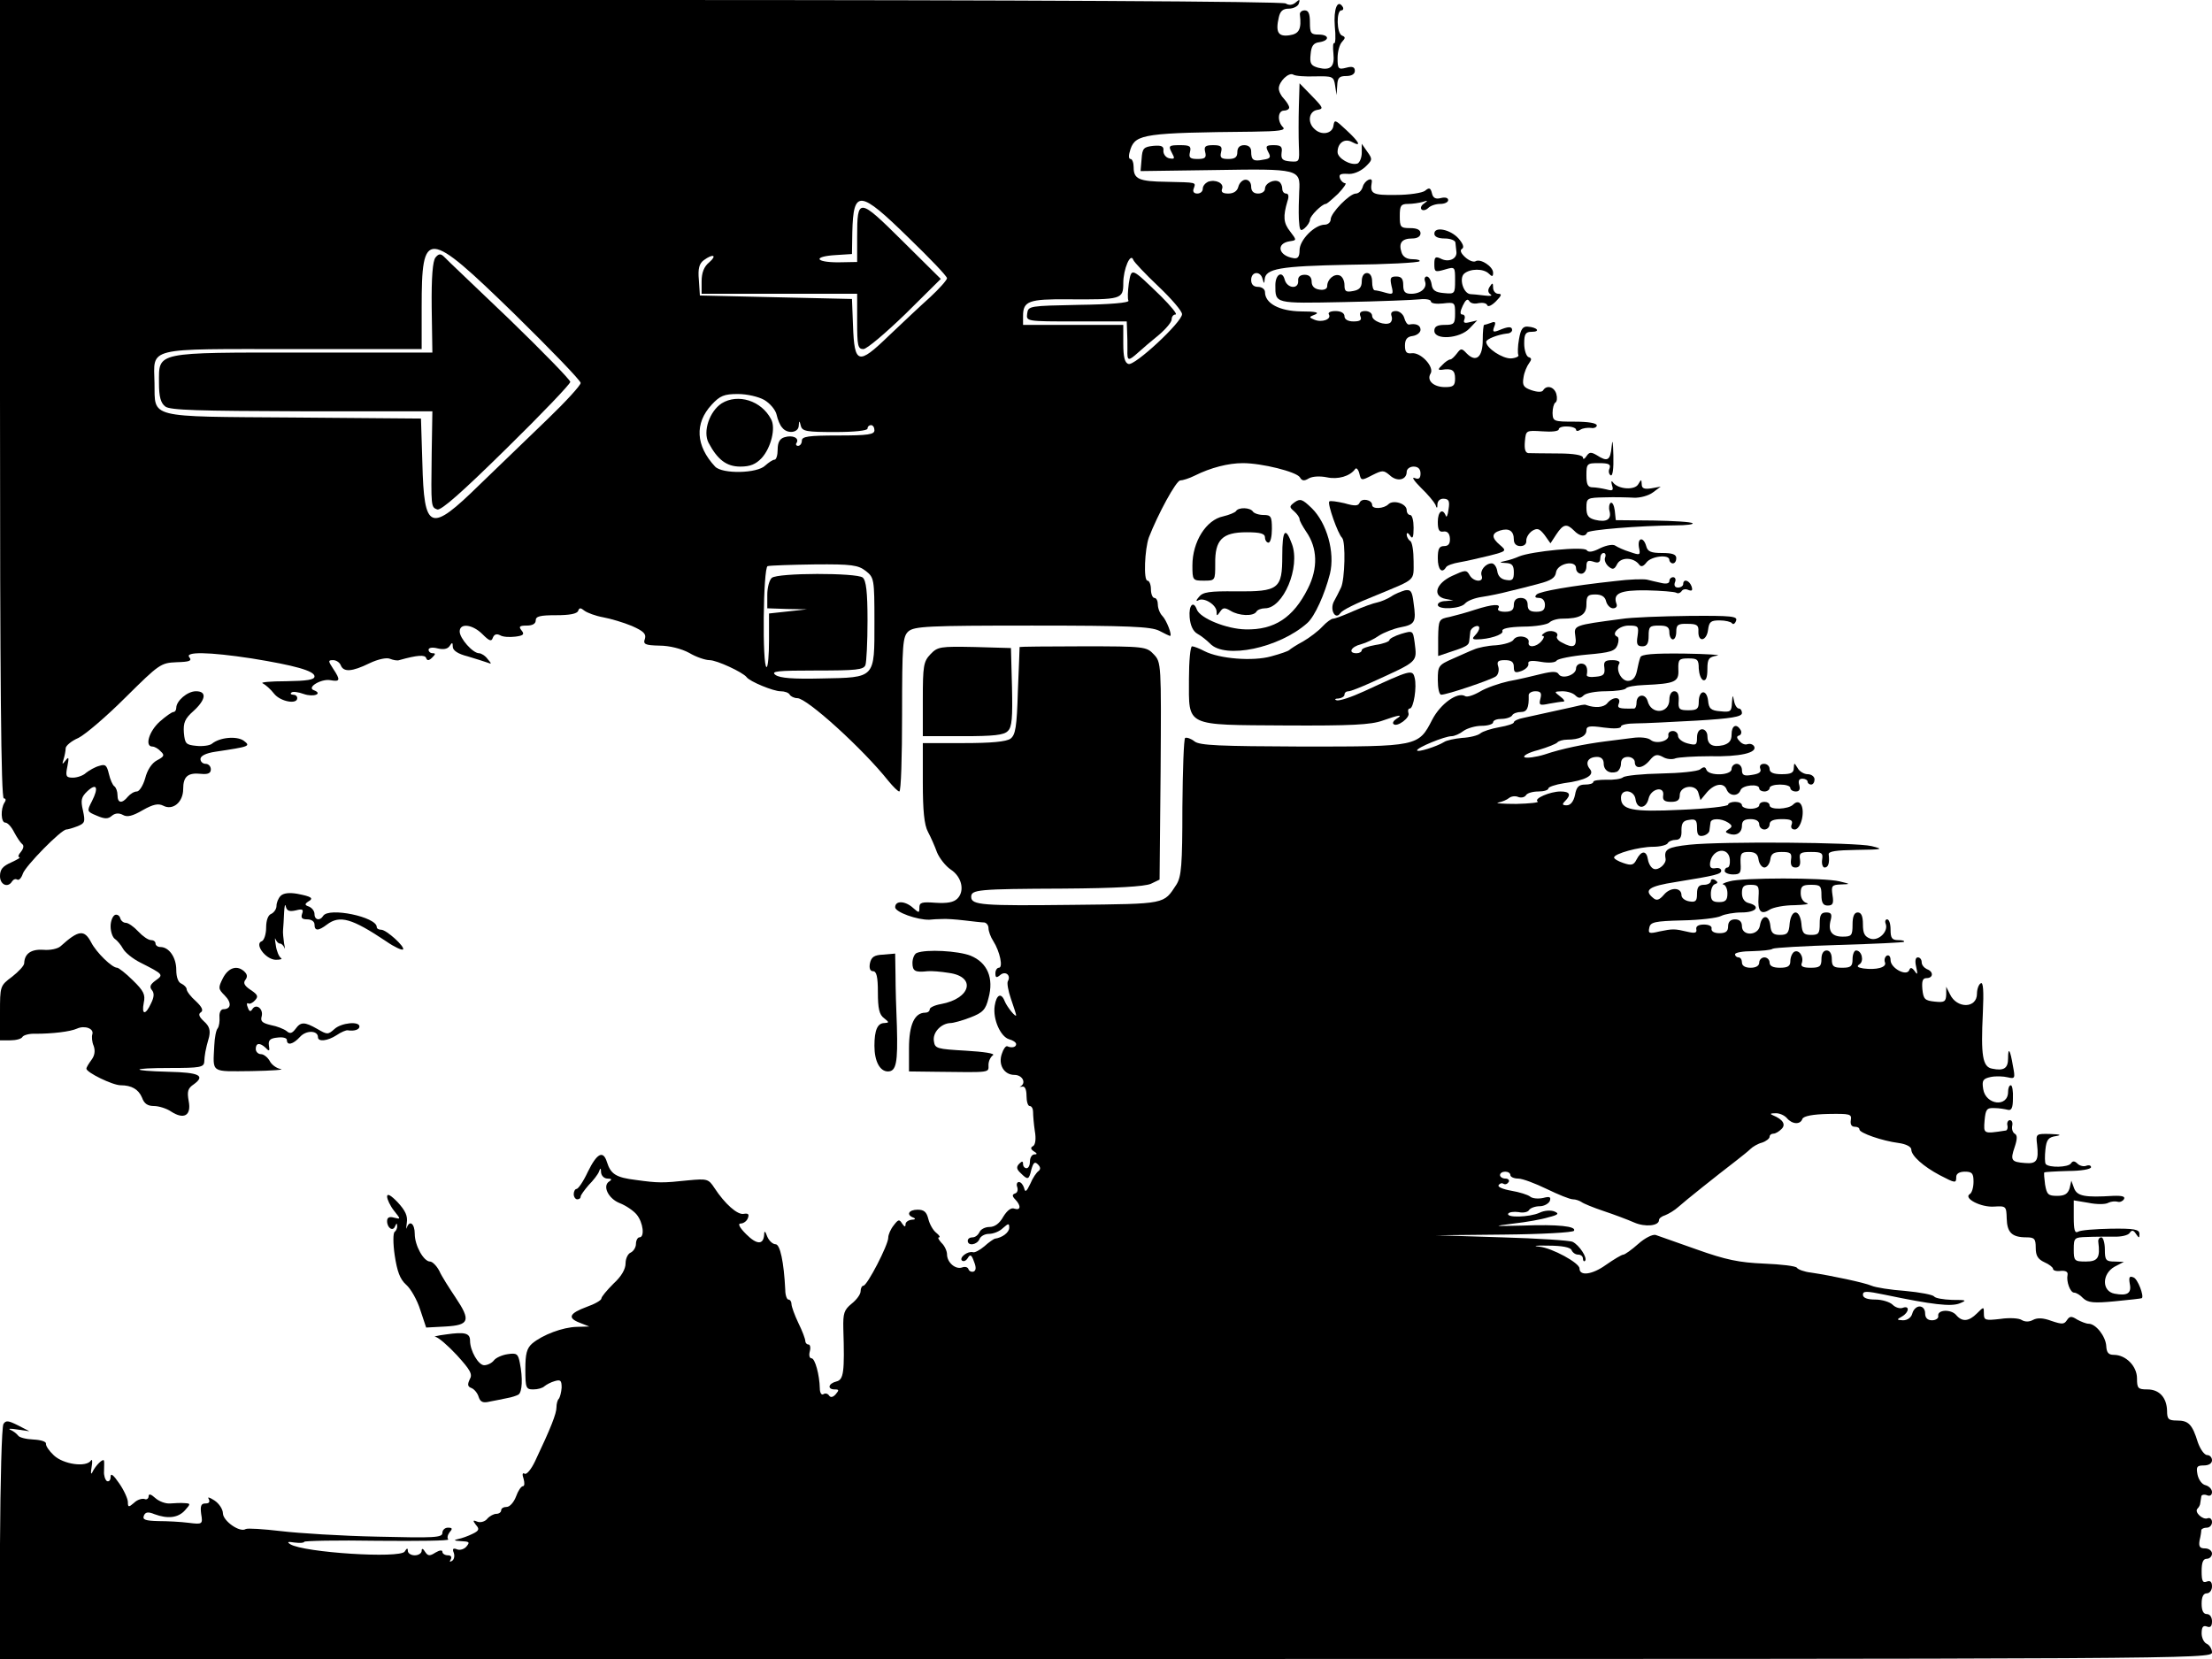 <?xml version="1.0" standalone="no"?>
<!DOCTYPE svg PUBLIC "-//W3C//DTD SVG 20010904//EN"
 "http://www.w3.org/TR/2001/REC-SVG-20010904/DTD/svg10.dtd">
<svg version="1.0" xmlns="http://www.w3.org/2000/svg"
 width="640pt" height="480pt" viewBox="0 0 640 480"
 preserveAspectRatio="xMidYMid meet">
<g transform="translate(0,480) scale(0.1,-0.1)"
fill="#000000" stroke="none">
<path d="M0 3645 c0 -806 3 -1155 11 -1155 6 0 7 -5 2 -12 -12 -19 -10 -58 2
-58 7 0 18 -12 26 -28 8 -15 18 -30 23 -34 6 -4 4 -13 -3 -22 -8 -9 -10 -16
-5 -16 5 -1 -6 -7 -23 -15 -25 -11 -33 -20 -33 -40 0 -25 23 -35 35 -15 4 6
10 8 15 5 5 -3 12 5 16 17 7 22 111 128 126 128 4 0 18 4 31 9 23 9 24 13 17
46 -7 30 -5 39 13 56 27 25 33 10 13 -29 -15 -29 -15 -30 14 -42 23 -10 33
-10 44 0 10 8 21 8 32 2 12 -7 28 -3 57 14 30 17 45 20 59 13 28 -15 58 10 58
48 0 37 14 48 52 44 20 -2 28 2 28 13 0 9 -7 16 -15 16 -8 0 -15 6 -15 14 0 9
16 17 43 21 100 15 103 16 82 32 -20 14 -69 10 -92 -9 -6 -5 -27 -8 -45 -6
-30 3 -33 6 -36 38 -2 29 3 41 28 63 36 33 39 57 7 57 -25 0 -57 -28 -57 -48
0 -7 -4 -12 -8 -12 -5 0 -23 -13 -40 -28 -31 -28 -44 -72 -21 -72 6 0 17 -6
24 -14 12 -11 10 -15 -11 -26 -15 -8 -28 -28 -34 -52 -6 -21 -17 -38 -24 -38
-8 0 -19 -7 -26 -15 -17 -21 -30 -19 -30 4 0 11 -4 22 -9 26 -5 3 -12 19 -16
36 -6 25 -10 29 -28 23 -12 -3 -29 -13 -38 -20 -8 -8 -26 -14 -38 -14 -20 0
-22 4 -16 33 5 25 4 29 -5 17 -10 -13 -11 -12 -6 3 3 10 6 25 6 32 0 7 16 21
37 30 20 10 81 62 136 117 98 97 102 100 148 102 37 1 45 4 37 14 -15 17 56
16 180 -3 124 -20 182 -36 182 -52 0 -10 -22 -13 -82 -14 -46 0 -76 -3 -68 -6
8 -4 23 -17 33 -30 18 -23 67 -32 67 -13 0 6 -5 10 -12 10 -6 0 -9 3 -5 6 3 4
20 2 36 -4 29 -10 56 1 29 11 -22 8 22 34 48 29 28 -5 30 0 8 33 -15 23 -15
25 0 25 9 0 19 -7 22 -15 8 -20 32 -19 83 6 25 12 50 17 59 13 10 -4 22 -6 27
-4 53 15 75 16 78 6 3 -8 8 -8 18 2 9 9 10 12 1 12 -7 0 -12 5 -12 10 0 6 11
8 26 4 17 -4 29 -2 35 7 7 11 9 11 9 -2 0 -11 15 -21 43 -28 23 -7 49 -15 57
-18 13 -5 13 -4 1 10 -7 10 -19 17 -25 17 -18 0 -56 43 -56 63 0 25 37 21 66
-8 20 -20 26 -22 30 -10 4 10 11 12 21 7 8 -5 27 -6 44 -4 24 3 27 7 18 18 -9
11 -6 14 15 14 16 0 26 5 26 15 0 12 13 15 59 15 39 0 61 4 64 13 3 9 7 9 18
0 8 -6 32 -15 54 -19 22 -4 59 -15 83 -25 34 -15 42 -23 38 -37 -6 -16 0 -19
42 -20 29 0 64 -9 86 -21 20 -12 47 -21 59 -21 21 0 96 -35 107 -49 9 -13 78
-41 98 -41 12 0 24 -4 27 -10 3 -5 13 -10 22 -10 28 0 190 -147 263 -239 14
-17 28 -31 32 -31 5 0 8 101 8 223 0 204 2 225 18 240 17 15 56 17 358 17 281
0 344 -3 368 -15 15 -8 30 -15 31 -15 8 0 -10 46 -22 58 -7 7 -13 22 -13 33 0
10 -4 19 -10 19 -5 0 -10 11 -10 25 0 14 -5 25 -10 25 -12 0 -8 91 4 125 26
67 79 165 91 165 7 0 26 6 42 14 46 23 97 36 139 36 55 0 155 -25 165 -41 6
-11 13 -11 26 -3 11 6 32 7 52 3 32 -7 67 3 82 24 3 5 9 -1 12 -13 5 -21 6
-21 37 -5 30 15 33 15 51 0 21 -20 49 -14 49 10 0 8 9 15 20 15 13 0 20 -7 20
-20 0 -14 -5 -18 -17 -13 -10 4 -1 -9 18 -28 20 -19 38 -41 42 -49 4 -12 6
-12 6 2 1 10 9 16 19 15 14 -1 17 -7 13 -31 -2 -17 -6 -25 -8 -18 -9 23 -23
12 -23 -18 0 -23 4 -30 16 -28 11 2 18 -5 19 -19 1 -16 -4 -23 -17 -23 -14 0
-18 -8 -18 -35 0 -33 12 -46 24 -26 3 5 20 11 38 14 18 3 57 12 86 19 51 13
52 14 32 31 -25 21 -25 34 0 42 26 8 40 -1 40 -26 0 -12 7 -19 19 -19 11 0 18
6 17 16 0 9 7 21 17 28 15 9 21 7 36 -12 l17 -24 17 26 c20 30 30 32 51 11 16
-17 33 -19 38 -6 3 8 150 20 257 21 30 0 52 3 48 6 -3 4 -55 7 -114 8 l-108 1
-3 28 c-2 15 -7 25 -12 22 -4 -3 -6 -14 -3 -24 6 -24 -9 -33 -42 -25 -19 5
-25 12 -25 35 0 28 2 29 53 30 28 1 67 0 84 -1 18 -1 43 6 55 15 l23 17 -28
-5 c-20 -3 -27 0 -27 12 -1 15 -1 15 -10 0 -10 -18 -58 -15 -73 5 -5 7 -6 3
-3 -8 5 -15 2 -17 -16 -12 -13 3 -31 6 -40 6 -14 0 -18 8 -18 35 0 34 2 35 36
35 28 0 35 -3 31 -15 -4 -8 -2 -17 3 -20 6 -4 9 19 8 57 -1 42 -3 50 -5 26 -4
-41 -12 -45 -43 -25 -17 10 -22 9 -30 -3 -5 -8 -10 -10 -10 -4 0 7 -26 12 -72
12 -40 0 -79 1 -86 1 -9 1 -12 12 -10 34 3 32 3 32 51 29 26 -2 47 0 47 6 0 5
11 9 25 8 14 0 25 -5 25 -9 0 -5 6 -5 13 0 6 4 20 6 30 5 9 -2 17 2 17 7 0 7
-25 11 -64 11 -61 0 -63 1 -64 25 0 14 4 28 8 30 5 3 6 14 3 25 -6 21 -28 27
-38 11 -3 -6 -16 -6 -34 0 -23 8 -27 14 -23 37 2 15 10 33 16 41 8 11 8 15 -2
18 -6 3 -12 20 -12 39 0 28 4 34 22 34 26 0 16 13 -12 15 -14 1 -20 -7 -25
-36 -4 -21 -4 -42 -2 -46 3 -4 -7 -9 -21 -10 -25 -1 -72 30 -72 48 0 8 34 21
60 24 8 0 15 5 15 10 0 11 -11 11 -39 -1 -16 -6 -18 -4 -13 10 6 14 3 17 -9
12 -8 -3 -18 -6 -20 -6 -2 0 -4 -20 -4 -44 0 -49 -19 -66 -46 -39 -15 16 -17
16 -29 0 -7 -9 -15 -17 -19 -17 -4 0 -15 -7 -23 -16 -13 -12 -13 -15 -2 -14
30 5 39 -1 39 -25 0 -21 -5 -25 -29 -25 -33 0 -54 19 -42 39 12 19 -28 62 -54
59 -15 -2 -20 3 -20 22 0 18 6 26 23 28 12 2 22 10 22 18 0 13 -13 19 -33 15
-5 -1 -11 8 -14 19 -3 11 -14 20 -24 20 -12 0 -16 -5 -13 -14 3 -8 1 -16 -4
-20 -14 -9 -52 5 -52 20 0 8 -9 14 -20 14 -13 0 -18 -5 -14 -15 5 -11 -1 -15
-20 -15 -16 0 -26 6 -26 15 0 9 -10 15 -26 15 -14 0 -23 -4 -19 -10 8 -14 -21
-24 -42 -15 -17 7 -16 8 2 15 14 6 1 9 -41 9 -62 1 -104 23 -104 56 0 8 -9 15
-20 15 -13 0 -20 7 -20 20 0 25 27 27 33 3 4 -14 5 -15 6 -2 2 32 43 39 244
43 108 1 200 6 204 10 3 3 -5 6 -20 6 -17 0 -28 7 -32 20 -9 27 1 40 31 40 15
0 24 6 24 15 0 10 -10 15 -30 15 -28 0 -30 3 -30 35 0 30 3 35 24 35 13 0 33
3 43 6 15 5 15 4 3 -5 -8 -5 -11 -13 -7 -17 4 -4 13 -2 19 4 7 7 22 12 35 12
13 0 23 5 23 11 0 7 -9 9 -21 6 -15 -4 -23 0 -26 14 -4 16 -8 17 -20 7 -8 -6
-45 -12 -84 -12 -68 -1 -76 3 -70 37 3 17 -21 5 -26 -13 -3 -11 -12 -20 -20
-20 -18 0 -73 -56 -73 -75 0 -8 -8 -15 -17 -15 -29 0 -73 -44 -73 -74 0 -19
-5 -25 -17 -23 -45 7 -52 43 -11 49 20 3 20 3 1 28 -20 25 -21 44 -8 88 5 14
3 22 -4 22 -6 0 -11 6 -11 14 0 8 -4 17 -9 20 -14 9 -41 -4 -41 -20 0 -8 -9
-14 -20 -14 -13 0 -20 7 -20 20 0 12 -7 20 -16 20 -9 0 -18 -9 -21 -20 -3 -13
-14 -20 -29 -20 -16 0 -22 4 -18 14 6 16 -19 28 -41 20 -8 -4 -15 -12 -15 -20
0 -8 -7 -14 -16 -14 -10 0 -14 6 -10 15 6 18 10 17 -79 19 -80 1 -95 8 -95 42
0 13 -4 24 -9 24 -6 0 -6 11 0 29 15 43 43 47 354 50 77 1 96 4 87 13 -17 17
-15 48 3 48 8 0 15 4 15 9 0 5 -7 16 -15 25 -8 8 -15 21 -15 30 0 20 29 48 42
40 6 -4 34 -6 63 -5 51 1 54 0 58 -27 l4 -27 2 28 c1 22 6 27 26 27 16 0 25 6
25 15 0 11 -7 14 -25 9 -23 -6 -25 -3 -25 28 0 19 6 40 13 47 10 11 10 14 0
18 -16 6 -17 73 -2 73 5 0 7 5 4 10 -15 24 -27 -6 -23 -56 3 -29 2 -51 -2 -49
-3 2 -4 -11 -2 -30 4 -38 -8 -50 -44 -41 -21 6 -25 12 -22 39 2 24 8 33 26 35
30 5 28 22 -3 22 -22 0 -25 4 -25 35 0 25 -4 35 -15 35 -9 0 -15 -6 -14 -12 5
-42 -2 -56 -30 -60 -33 -5 -41 9 -31 52 4 18 12 25 29 25 13 0 27 7 29 15 4
12 2 13 -9 3 -9 -8 -20 -9 -29 -3 -9 6 -769 10 -1867 10 l-1853 0 0 -1155z
m2629 467 c61 -59 111 -111 111 -117 0 -5 -22 -30 -49 -55 -28 -25 -82 -76
-121 -113 -87 -84 -98 -81 -102 31 l-3 77 -220 5 -220 5 -3 45 c-3 33 1 47 14
57 27 20 40 15 16 -6 -15 -12 -22 -30 -22 -55 l0 -36 225 0 225 0 0 -80 c0
-70 2 -80 18 -80 10 0 64 46 121 101 l103 102 -111 110 c-127 126 -131 126
-131 11 l0 -72 -55 -1 c-67 0 -74 17 -7 21 l47 3 1 63 c3 125 21 123 163 -16z
m-1141 -220 c105 -103 192 -193 192 -200 0 -7 -43 -54 -96 -105 -53 -51 -141
-136 -196 -189 -144 -141 -161 -135 -166 63 l-4 128 -369 3 c-427 3 -400 -3
-402 100 -2 105 -29 98 402 98 l371 0 0 120 c0 230 14 229 268 -18z m1863 80
c38 -36 69 -72 69 -81 0 -23 -138 -151 -155 -144 -11 3 -15 21 -15 59 l0 54
-145 0 -145 0 0 26 c0 43 17 49 130 48 155 -1 160 0 160 47 0 40 21 90 29 67
2 -6 35 -41 72 -76z m-1140 -329 c17 -10 33 -29 36 -43 3 -14 10 -31 16 -37
14 -19 47 -16 48 5 1 16 2 16 6 0 4 -16 17 -18 99 -18 56 0 94 4 94 10 0 6 5
10 10 10 6 0 10 -7 10 -15 0 -12 -18 -15 -105 -15 -87 0 -105 -3 -105 -15 0
-8 -5 -15 -11 -15 -5 0 -8 4 -4 9 8 14 -12 23 -35 16 -14 -4 -20 -15 -20 -36
0 -16 -4 -29 -9 -29 -5 0 -17 -8 -27 -17 -23 -23 -124 -25 -145 -3 -56 60 -60
125 -10 179 24 26 36 31 76 31 27 0 60 -8 76 -17z m294 -495 c24 -19 25 -23
25 -147 0 -165 4 -161 -153 -164 -82 -2 -120 1 -133 10 -15 11 4 13 118 13
115 0 137 2 142 16 3 9 6 66 6 129 0 82 -4 116 -14 124 -17 14 -246 14 -263
-1 -7 -6 -13 -28 -13 -49 l0 -39 58 -2 57 -1 -55 -6 -55 -6 0 -78 c0 -42 -3
-77 -7 -77 -13 0 -10 288 3 292 7 2 68 4 136 5 108 1 126 -2 148 -19z"/>
<path d="M1260 4055 c-8 -10 -12 -56 -11 -145 l2 -130 -371 0 c-435 0 -420 3
-420 -88 0 -40 5 -58 18 -68 13 -11 97 -13 395 -14 l378 0 -2 -122 c-2 -156
-2 -155 16 -162 11 -4 73 51 200 176 102 100 185 187 185 193 0 6 -79 87 -176
181 -97 93 -183 174 -189 181 -10 10 -16 9 -25 -2z"/>
<path d="M3266 3980 c-3 -23 -4 -45 -1 -50 3 -6 -56 -11 -142 -12 -145 -3
-148 -3 -151 -25 -3 -23 -3 -23 142 -23 l146 0 1 -27 c1 -16 1 -40 1 -55 -1
-33 2 -34 31 -8 12 11 39 34 60 51 20 17 37 37 37 45 0 8 5 14 11 14 7 0 -13
24 -42 53 -87 84 -85 84 -93 37z"/>
<path d="M2088 3633 c-35 -23 -55 -81 -38 -114 26 -49 52 -69 92 -69 29 0 45
7 62 25 27 30 41 87 27 112 -28 54 -96 75 -143 46z"/>
<path d="M3758 4492 c-1 -37 -1 -88 0 -114 2 -46 2 -47 -25 -45 -23 2 -27 7
-25 25 3 18 -2 22 -23 22 -22 0 -24 -3 -16 -19 9 -16 7 -20 -14 -23 -29 -6
-35 -1 -35 24 0 11 -7 18 -20 18 -13 0 -20 -7 -20 -20 0 -15 -7 -20 -26 -20
-21 0 -25 4 -21 20 4 16 0 20 -23 20 -23 0 -27 -4 -23 -20 4 -16 0 -20 -22
-20 -22 0 -26 4 -22 20 4 17 0 20 -29 20 -32 0 -34 -2 -24 -21 10 -18 9 -20
-7 -17 -10 2 -17 12 -17 21 2 14 -5 17 -29 15 -28 -3 -32 -7 -34 -38 l-3 -35
215 3 c244 4 248 3 244 -62 -1 -23 -2 -58 -1 -80 2 -33 4 -37 17 -26 8 7 15
18 15 24 0 11 35 46 46 46 3 0 19 14 36 30 16 17 25 30 20 30 -5 0 -12 6 -15
14 -4 11 1 14 21 13 16 -2 36 6 51 19 22 21 23 23 7 45 l-16 23 0 -26 c0 -14
-6 -28 -12 -31 -20 -7 -58 15 -58 33 0 26 20 41 42 29 28 -15 22 -1 -17 35
-32 30 -34 31 -37 12 -3 -23 -35 -29 -55 -9 -21 19 -16 51 8 55 19 3 18 6 -15
40 l-36 37 -2 -67z"/>
<path d="M4150 4124 c0 -9 11 -14 30 -14 17 0 31 -6 31 -12 1 -7 2 -20 3 -28
1 -20 -24 -30 -46 -18 -15 7 -18 4 -18 -16 0 -23 2 -24 30 -16 30 9 30 8 30
-31 0 -39 -1 -40 -32 -37 -25 2 -34 8 -36 26 -2 12 -8 22 -14 22 -5 0 -8 -6
-5 -14 7 -19 -12 -36 -40 -36 -18 0 -23 6 -23 25 0 18 -5 25 -20 25 -17 0 -19
-4 -14 -27 6 -24 5 -26 -17 -20 -13 4 -27 7 -31 7 -5 0 -8 11 -8 25 0 16 -6
25 -15 25 -9 0 -15 -9 -15 -24 0 -17 -7 -25 -25 -28 -21 -4 -25 -1 -25 17 0
13 -6 25 -14 28 -16 6 -36 -11 -36 -31 0 -8 -9 -12 -22 -10 -15 2 -23 10 -23
23 0 13 -7 20 -20 20 -13 0 -20 -6 -19 -17 2 -26 -32 -23 -39 3 -7 27 -27 15
-27 -16 0 -54 -3 -53 198 -49 103 2 202 6 220 8 18 2 32 -1 32 -6 0 -6 16 -8
35 -6 34 4 35 3 35 -29 0 -30 -3 -33 -30 -33 -22 0 -30 -5 -30 -17 0 -28 74
-23 102 7 l22 23 -21 -5 c-16 -4 -20 -2 -16 8 3 8 0 14 -6 14 -7 0 -7 8 1 25
8 17 14 22 19 14 4 -7 16 -9 27 -6 12 2 23 0 25 -6 2 -6 13 -1 25 11 17 17 18
22 7 22 -8 0 -15 8 -15 18 0 14 -2 15 -10 2 -6 -9 -5 -17 3 -22 6 -4 -2 -5
-18 -3 -17 2 -35 4 -41 4 -20 2 -33 45 -18 59 17 15 56 16 72 0 9 -9 12 -9 12
3 0 18 -37 42 -51 33 -6 -3 -19 2 -30 12 -12 11 -16 20 -9 24 7 4 3 15 -10 30
-23 26 -70 36 -70 14z"/>
<path d="M3746 3347 c-16 -12 -16 -14 -2 -26 9 -8 16 -18 16 -23 0 -5 9 -21
19 -36 33 -47 35 -106 5 -165 -42 -84 -97 -120 -180 -118 -55 1 -131 32 -141
57 -10 28 -24 13 -21 -22 2 -24 10 -41 23 -48 11 -6 27 -19 36 -28 43 -46 200
-13 281 59 22 19 51 84 66 143 15 62 -9 147 -53 190 -27 26 -33 28 -49 17z"/>
<path d="M3934 3346 c-4 -10 -13 -11 -44 -2 -22 5 -42 8 -44 5 -6 -6 25 -94
37 -105 11 -11 8 -121 -3 -144 -5 -11 -15 -30 -21 -41 -12 -24 5 -54 19 -33 6
9 44 28 107 53 113 47 105 39 105 97 0 29 -4 56 -10 59 -5 3 -10 12 -10 18 0
7 4 6 10 -3 7 -11 10 -5 10 23 0 20 -4 37 -10 37 -5 0 -10 6 -10 14 0 19 -39
31 -53 17 -13 -13 -47 -15 -47 -2 0 15 -30 21 -36 7z"/>
<path d="M3576 3321 c-3 -4 -20 -11 -37 -15 -49 -10 -89 -73 -89 -142 0 -43 1
-44 33 -44 33 0 33 0 33 49 -1 69 20 91 91 91 40 0 53 -4 53 -15 0 -8 5 -15
10 -15 6 0 10 18 10 40 0 36 -3 40 -24 40 -14 0 -28 5 -31 10 -8 12 -42 13
-49 1z"/>
<path d="M3710 3192 c0 -96 -10 -104 -133 -103 -78 1 -97 -2 -108 -16 -9 -10
-9 -14 -2 -10 16 10 53 -13 53 -33 0 -13 1 -13 10 0 8 12 13 13 30 3 24 -15
66 -17 75 -3 3 6 15 10 25 10 53 0 103 119 78 186 -19 52 -28 41 -28 -34z"/>
<path d="M4742 3216 c5 -23 3 -23 -26 -13 -17 5 -36 14 -42 18 -6 5 -25 2 -44
-7 -21 -11 -34 -13 -39 -6 -7 12 -160 -3 -196 -18 -11 -5 -29 -11 -40 -13 -18
-4 -18 -5 3 -6 17 -1 22 -7 22 -27 0 -21 -4 -25 -22 -22 -15 2 -24 11 -26 26
-2 12 -9 22 -16 22 -18 0 -35 -21 -29 -36 7 -20 -24 -18 -35 2 -9 16 -13 15
-50 -2 -48 -22 -59 -59 -19 -67 l22 -4 -22 -2 c-13 0 -23 -5 -23 -11 0 -15 66
-12 79 4 7 8 28 16 49 19 20 3 55 10 77 16 22 5 61 15 87 22 35 9 48 17 50 33
4 26 58 37 58 12 0 -9 7 -16 15 -16 8 0 15 9 15 21 0 16 4 19 20 14 14 -5 20
-2 20 9 0 9 4 16 10 16 5 0 7 -6 4 -13 -3 -8 2 -19 10 -26 12 -10 17 -9 25 7
11 21 48 20 64 -2 5 -7 12 -5 21 7 14 18 66 24 66 7 0 -5 5 -10 10 -10 6 0 10
7 10 15 0 11 -11 15 -41 15 -32 0 -42 4 -46 20 -8 28 -26 25 -21 -4z"/>
<path d="M4675 3119 c-130 -14 -220 -30 -229 -39 -7 -7 -4 -10 7 -10 10 0 17
-8 17 -20 0 -15 -7 -20 -25 -20 -18 0 -25 5 -25 20 0 13 -7 20 -20 20 -13 0
-20 -7 -20 -20 0 -15 -7 -20 -26 -20 -14 0 -23 4 -19 10 9 14 -17 12 -67 -4
-24 -8 -57 -17 -74 -21 -31 -6 -32 -8 -33 -60 l0 -53 27 9 c56 18 62 22 63 35
1 8 2 19 3 26 1 13 26 24 26 11 0 -5 -5 -14 -12 -21 -9 -9 -8 -12 4 -12 36 0
79 14 75 24 -3 7 17 12 60 13 36 0 70 6 76 12 6 6 22 11 37 11 52 0 70 11 70
41 0 25 4 29 26 29 17 0 28 -6 31 -20 3 -11 12 -20 20 -20 9 0 13 6 10 13 -11
30 10 40 87 39 42 -1 81 -4 86 -7 5 -3 11 -1 15 4 3 6 12 8 20 4 11 -4 13 -1
9 11 -7 18 -24 22 -24 6 0 -5 -7 -10 -15 -10 -9 0 -12 6 -9 15 4 8 1 15 -5 15
-6 0 -11 -5 -11 -11 0 -7 -9 -9 -22 -6 -13 3 -32 7 -43 10 -11 2 -51 1 -90 -4z"/>
<path d="M4065 3092 c-10 -3 -29 -10 -40 -18 -11 -7 -30 -15 -40 -17 -11 -2
-42 -13 -69 -25 -27 -12 -53 -22 -59 -22 -5 0 -19 -10 -31 -23 -12 -13 -37
-32 -56 -43 -19 -10 -37 -22 -40 -25 -3 -3 -26 -11 -52 -18 -53 -15 -150 -7
-193 15 -15 8 -31 14 -36 14 -5 0 -9 -43 -9 -95 0 -139 -14 -132 280 -134 188
-1 247 2 280 14 48 17 62 19 40 5 -8 -5 -12 -12 -8 -15 10 -10 49 19 43 32 -2
7 -1 13 4 13 11 0 21 63 14 89 -6 25 -12 23 -146 -39 -37 -17 -73 -29 -80 -26
-7 2 -4 5 6 5 9 1 17 6 17 11 0 6 5 10 12 10 6 0 36 12 67 26 136 62 131 57
124 115 -5 35 -5 35 -39 25 -19 -6 -34 -14 -34 -18 0 -4 -18 -11 -40 -14 -22
-4 -40 -10 -40 -15 0 -5 -7 -9 -15 -9 -26 0 -16 19 13 26 15 4 38 15 52 25 14
9 42 20 62 24 42 8 46 15 38 70 -4 34 -8 40 -25 37z"/>
<path d="M4690 3009 c-136 -18 -137 -18 -132 -50 5 -31 -6 -36 -39 -18 -11 5
-17 14 -14 18 7 13 -20 21 -36 10 -8 -5 -10 -9 -5 -9 5 0 3 -7 -4 -15 -15 -18
-41 -20 -37 -3 3 17 -34 23 -44 7 -4 -7 -27 -14 -51 -16 -24 -1 -52 -7 -63
-12 -11 -4 -39 -17 -62 -27 -41 -18 -43 -21 -43 -61 0 -24 4 -43 10 -43 17 0
144 43 158 53 7 5 10 18 7 28 -5 15 -1 19 19 19 19 0 26 -5 26 -20 0 -16 4
-18 23 -11 12 5 21 14 19 21 -2 8 9 10 37 5 23 -4 42 -2 45 4 4 5 43 13 87 17
69 6 82 10 89 28 4 11 4 22 -1 24 -19 8 6 32 33 32 28 0 30 -2 26 -30 -4 -24
-1 -30 14 -30 13 0 18 8 18 30 0 27 3 30 30 30 23 0 30 -4 30 -20 0 -11 5 -20
10 -20 6 0 10 10 10 23 0 19 5 23 33 22 27 0 32 -4 31 -22 -1 -33 24 -28 28 5
3 23 8 27 33 27 17 0 33 -4 36 -8 3 -5 9 -2 12 7 5 13 -12 15 -136 14 -78 -1
-167 -4 -197 -9z"/>
<path d="M2692 2907 c-20 -21 -22 -34 -22 -130 l0 -107 116 0 c88 0 119 3 130
15 12 11 14 39 12 127 l-3 113 -105 3 c-100 2 -107 1 -128 -21z"/>
<path d="M2950 2928 c0 -2 -2 -59 -5 -128 -3 -104 -7 -126 -21 -137 -12 -9
-56 -13 -136 -13 l-118 0 0 -114 c0 -81 4 -123 15 -143 8 -15 20 -42 26 -59 7
-17 25 -40 40 -50 32 -21 41 -62 19 -84 -11 -11 -30 -14 -63 -12 -40 3 -47 1
-47 -14 0 -16 -1 -16 -18 -1 -23 21 -52 22 -52 2 0 -14 64 -37 99 -36 9 1 25
2 36 2 11 1 40 -1 65 -4 25 -3 51 -6 58 -6 6 -1 12 -8 12 -16 0 -9 6 -26 14
-38 19 -30 29 -77 16 -77 -5 0 -10 -7 -10 -16 0 -13 3 -14 14 -5 15 13 32 -1
22 -18 -3 -5 1 -28 9 -51 8 -23 15 -45 15 -47 0 -9 -26 23 -33 40 -10 26 -24
20 -29 -13 -6 -39 17 -90 42 -97 11 -3 20 -9 20 -14 0 -9 -13 -12 -26 -6 -4 1
-11 -8 -15 -21 -12 -32 6 -62 36 -62 23 0 35 -23 18 -33 -5 -2 -2 -2 5 -1 7 2
12 -8 12 -26 0 -17 4 -30 9 -30 6 0 10 -8 10 -17 0 -10 2 -35 5 -55 4 -22 2
-40 -5 -44 -8 -4 -7 -9 2 -15 10 -6 11 -9 2 -9 -7 0 -13 -9 -13 -20 0 -11 -4
-20 -10 -20 -5 0 -10 5 -10 12 0 9 -3 9 -11 1 -9 -9 -8 -16 4 -27 21 -21 24
-20 31 10 6 21 10 24 19 15 8 -8 8 -14 2 -19 -6 -4 -17 -20 -24 -37 -11 -23
-15 -26 -18 -12 -3 9 -9 17 -15 17 -5 0 -8 -6 -5 -14 3 -8 1 -17 -6 -19 -9 -3
-9 -8 1 -18 17 -18 15 -32 -3 -26 -9 4 -21 -5 -32 -23 -11 -20 -25 -30 -40
-30 -13 0 -26 -7 -29 -15 -4 -8 -12 -15 -20 -15 -8 0 -14 -4 -14 -10 0 -16 27
-12 34 5 3 8 15 15 27 15 13 0 31 7 41 17 16 14 18 14 18 1 0 -14 -20 -29 -42
-32 -3 -1 -17 -10 -30 -22 -13 -11 -28 -19 -33 -17 -15 4 -40 -15 -32 -24 5
-4 12 -1 17 7 7 12 11 10 18 -10 7 -17 6 -26 -1 -29 -6 -2 -13 1 -15 7 -2 6
-10 8 -18 5 -19 -7 -44 14 -44 38 0 9 -7 25 -16 33 -8 9 -12 16 -7 16 4 0 1 6
-8 13 -9 7 -19 24 -23 40 -5 20 -12 27 -31 27 -26 0 -34 -15 -12 -23 7 -3 5
-6 -5 -6 -10 -1 -18 -7 -18 -13 0 -9 -3 -8 -10 2 -8 13 -11 12 -24 -5 -9 -11
-16 -27 -16 -36 0 -21 -61 -139 -72 -139 -4 0 -8 -7 -8 -16 0 -9 -12 -25 -26
-36 -22 -18 -25 -28 -24 -72 4 -126 1 -148 -20 -153 -24 -6 -27 -23 -5 -23 13
0 13 -2 3 -14 -8 -9 -15 -10 -19 -4 -4 6 -11 8 -17 4 -5 -3 -10 4 -10 17 -1
40 -14 87 -24 87 -6 0 -8 9 -5 20 3 11 1 20 -4 20 -5 0 -9 5 -9 10 0 6 -9 30
-20 52 -11 23 -20 48 -20 55 0 7 -4 13 -9 13 -4 0 -9 12 -9 28 -4 81 -15 132
-28 132 -8 0 -19 10 -24 22 -6 17 -9 18 -9 6 -2 -30 -21 -30 -52 1 -20 20 -25
31 -16 31 8 0 18 7 21 16 4 11 1 14 -12 12 -18 -4 -55 29 -85 75 -17 26 -21
27 -75 22 -75 -8 -87 -8 -152 1 -58 7 -73 17 -84 52 -11 35 -29 25 -55 -28
-13 -28 -28 -50 -33 -50 -4 0 -8 -7 -8 -15 0 -8 5 -15 10 -15 6 0 10 3 10 8 0
4 11 19 23 33 13 13 27 31 30 39 4 12 6 11 6 -2 1 -10 9 -18 19 -18 12 0 13
-3 5 -8 -21 -13 -3 -50 30 -63 18 -7 40 -22 49 -33 19 -23 24 -66 8 -66 -5 0
-10 -9 -10 -19 0 -10 -7 -21 -15 -25 -8 -3 -15 -17 -15 -31 0 -17 -12 -38 -35
-59 -19 -19 -35 -38 -35 -43 0 -5 -19 -16 -42 -24 -51 -19 -57 -32 -21 -46
l28 -11 -36 -1 c-41 -1 -99 -23 -129 -48 -16 -14 -20 -30 -20 -75 0 -54 2 -58
23 -58 13 0 27 4 32 9 6 5 19 12 30 15 17 5 20 2 20 -19 -1 -14 -5 -28 -8 -32
-4 -3 -7 -15 -7 -25 0 -18 -16 -59 -62 -156 -11 -23 -24 -39 -30 -36 -6 4 -8
-1 -3 -15 3 -11 3 -21 -2 -21 -5 0 -14 -13 -20 -30 -6 -16 -18 -30 -27 -30 -9
0 -16 -4 -16 -10 0 -5 -6 -10 -14 -10 -7 0 -19 -6 -26 -14 -6 -8 -19 -12 -28
-9 -14 6 -15 4 -5 -9 11 -12 9 -17 -10 -26 -12 -6 -31 -13 -42 -15 -14 -3 -11
-5 9 -6 24 -1 26 -3 16 -15 -6 -8 -19 -12 -27 -9 -12 5 -15 2 -10 -10 3 -9 1
-19 -5 -23 -7 -4 -8 -3 -4 4 4 7 1 12 -8 12 -9 0 -16 5 -16 10 0 6 -8 5 -20
-2 -17 -11 -22 -10 -30 2 -6 10 -10 11 -10 3 0 -7 -9 -13 -20 -13 -11 0 -20 6
-20 13 0 9 -3 8 -9 -2 -13 -21 -292 -3 -331 21 -11 7 -7 8 12 5 16 -2 28 -1
28 2 0 3 95 5 212 3 117 -1 209 0 205 4 -4 4 -2 13 4 21 9 10 8 13 -5 13 -9 0
-16 -7 -16 -15 0 -14 -23 -15 -188 -11 -103 2 -229 10 -279 16 -51 6 -97 9
-102 6 -17 -11 -65 23 -66 45 0 12 -11 29 -25 38 -14 9 -21 11 -16 4 4 -9 1
-13 -10 -13 -12 0 -15 -7 -12 -30 5 -30 4 -31 -36 -26 -23 3 -62 5 -88 5 -37
1 -46 4 -42 15 4 11 12 13 31 5 38 -14 68 -11 88 11 17 19 17 20 -1 21 -10 1
-29 0 -42 -1 -13 -1 -32 6 -43 16 -12 11 -19 13 -19 5 0 -7 -6 -11 -12 -8 -7
2 -21 -2 -30 -11 -16 -14 -18 -13 -18 2 0 9 -11 34 -25 54 -17 25 -25 31 -25
19 0 -10 -5 -15 -11 -12 -5 4 -9 17 -8 28 0 12 1 26 0 30 -1 10 -25 -13 -34
-33 -4 -8 -5 -1 -2 15 3 17 2 25 -2 19 -14 -20 -79 -11 -107 15 -14 13 -24 28
-23 34 1 6 -15 11 -36 12 -22 1 -42 6 -45 12 -4 5 -14 13 -22 16 -8 4 1 4 20
1 l35 -5 -33 17 c-28 14 -35 15 -42 4 -5 -8 -9 -164 -10 -347 l-1 -333 3201 0
c3133 0 3200 0 3200 19 0 10 -7 21 -15 25 -8 3 -15 17 -15 30 0 18 4 24 15 20
10 -4 15 0 15 15 0 12 -6 21 -15 21 -10 0 -15 10 -15 30 0 20 5 30 15 30 8 0
15 9 15 20 0 13 -5 18 -15 14 -12 -5 -15 2 -15 30 0 25 4 36 15 36 8 0 15 7
15 15 0 8 -9 15 -20 15 -15 0 -19 5 -16 23 3 12 5 25 5 30 1 4 8 7 16 7 8 0
15 7 15 16 0 9 -6 14 -13 11 -14 -5 -39 18 -29 28 4 4 8 11 8 16 1 5 2 13 3
19 0 5 8 7 16 4 9 -4 15 0 15 9 0 8 -8 17 -19 20 -10 2 -20 16 -23 31 -4 22
-2 26 18 26 15 0 24 6 24 15 0 8 -6 15 -14 15 -8 0 -20 17 -27 37 -16 52 -27
63 -60 63 -25 0 -29 4 -29 28 -1 38 -22 62 -57 62 -27 0 -30 3 -30 32 0 35
-32 68 -67 68 -16 0 -21 7 -22 26 -2 28 -30 64 -51 64 -7 0 -22 6 -33 12 -17
11 -22 10 -30 -2 -8 -12 -14 -12 -44 -2 -24 9 -41 10 -54 3 -11 -6 -23 -6 -33
0 -7 5 -35 7 -61 3 -44 -5 -48 -4 -48 15 0 21 0 21 -20 1 -24 -24 -43 -25 -60
-5 -15 18 -56 16 -52 -3 1 -6 -7 -12 -18 -12 -13 0 -20 7 -20 20 0 12 -7 20
-16 20 -9 0 -18 -9 -21 -20 -3 -12 -14 -20 -27 -20 -19 1 -19 2 -3 11 21 12
23 33 2 25 -8 -3 -21 1 -29 9 -8 8 -31 15 -50 15 -24 0 -36 5 -36 14 0 11 10
11 63 0 139 -29 192 -35 217 -25 22 9 20 10 -22 10 -26 1 -49 5 -52 10 -4 5
-41 12 -84 16 -42 3 -86 10 -97 15 -21 9 -115 29 -175 38 -19 2 -38 9 -41 14
-3 5 -46 10 -95 12 -72 3 -111 11 -195 41 -57 20 -111 39 -119 42 -9 2 -31 -9
-50 -26 -19 -17 -39 -31 -43 -31 -5 0 -28 -14 -51 -30 -39 -28 -76 -33 -76
-10 0 16 -79 59 -116 63 -22 2 -10 4 25 3 41 0 65 -5 68 -13 3 -7 11 -13 19
-13 8 0 14 -5 14 -12 0 -6 3 -9 6 -6 8 8 -17 46 -36 55 -8 4 -100 10 -205 13
l-190 6 197 2 c108 1 199 6 202 11 8 13 -46 19 -149 15 -87 -2 -88 -2 -25 6
36 4 81 12 100 18 29 7 32 11 17 17 -10 4 -29 3 -43 -4 -29 -13 -98 -15 -90
-2 3 4 16 6 30 4 13 -3 27 0 30 6 4 6 18 11 31 11 12 0 25 7 29 15 4 12 0 14
-19 9 -14 -3 -31 -2 -38 4 -6 5 -31 13 -55 17 -23 4 -40 11 -36 16 3 5 9 7 14
4 5 -3 11 -1 15 5 3 5 -1 10 -9 10 -9 0 -16 5 -16 10 0 6 7 10 15 10 8 0 15
-4 15 -10 0 -5 10 -10 23 -10 12 0 49 -14 82 -30 33 -16 67 -30 76 -30 8 0 19
-4 25 -8 5 -4 34 -16 64 -26 30 -10 70 -25 88 -33 32 -14 72 -10 72 7 0 5 8
11 18 14 10 4 27 14 38 24 20 18 109 89 165 132 18 14 38 30 44 36 6 6 21 15
33 18 12 4 22 12 22 17 0 5 5 9 11 9 6 0 16 6 23 13 14 13 5 28 -24 40 -10 4
-8 6 6 6 12 1 27 -6 34 -14 15 -18 39 -20 45 -2 4 8 30 13 74 14 64 1 69 0 66
-18 -2 -12 2 -19 11 -19 8 0 14 -3 14 -8 0 -10 66 -33 113 -39 22 -3 37 -11
37 -19 0 -18 35 -49 82 -74 46 -24 48 -24 48 -5 0 9 9 15 25 15 21 0 25 -5 25
-29 0 -17 -5 -33 -11 -36 -19 -12 33 -39 71 -36 34 2 35 1 36 -34 1 -41 15
-55 57 -55 23 0 27 -4 27 -30 0 -23 6 -33 25 -42 14 -6 25 -15 25 -19 0 -5 10
-8 23 -6 14 1 21 -3 19 -12 -4 -19 8 -51 19 -51 6 0 18 -7 26 -16 14 -13 30
-15 92 -9 42 4 77 8 78 9 7 6 -12 56 -24 60 -12 5 -14 1 -11 -18 6 -28 -7 -36
-44 -29 -37 7 -37 57 0 78 l27 14 -27 1 c-25 0 -28 4 -28 35 0 19 -5 35 -10
35 -6 0 -10 -6 -9 -13 6 -46 -1 -57 -36 -57 -33 0 -35 2 -35 35 0 34 2 35 38
36 20 1 55 1 77 1 22 -1 43 4 47 11 6 9 11 8 18 -3 9 -13 10 -13 10 0 0 13
-15 16 -83 15 -45 -1 -88 -4 -95 -9 -9 -5 -12 6 -12 42 l0 49 42 -7 c24 -5 50
-5 58 0 8 4 20 5 27 3 6 -2 14 1 18 7 5 8 -4 11 -31 10 -82 -5 -104 -1 -113
22 l-8 22 -5 -22 c-5 -16 -14 -22 -36 -22 -26 0 -30 4 -35 33 -2 17 -4 33 -2
35 1 1 32 3 69 4 36 0 66 5 66 11 0 5 -6 7 -14 4 -7 -3 -19 0 -25 6 -8 8 -14
9 -19 1 -8 -12 -64 -13 -73 -2 -3 4 -3 23 -1 42 3 29 9 36 31 39 17 3 12 5
-16 6 -42 1 -43 1 -39 -31 5 -46 -1 -56 -35 -53 -40 3 -43 8 -30 46 8 24 8 35
0 39 -6 4 -9 14 -7 23 2 9 -1 16 -7 16 -5 0 -9 -7 -7 -15 2 -8 -1 -15 -5 -15
-65 -10 -64 -10 -61 29 3 32 6 37 28 36 14 0 31 -3 39 -5 11 -3 15 6 15 33 1
21 -2 38 -6 38 -5 0 -8 -9 -8 -19 0 -46 -65 -38 -72 8 -4 25 -1 30 22 35 15 3
37 2 49 -1 21 -5 22 -3 15 33 -8 48 -14 56 -14 22 0 -29 -12 -37 -46 -30 -28
5 -33 38 -27 161 3 64 1 91 -6 86 -6 -3 -11 -17 -11 -30 0 -43 -58 -44 -78 -2
l-11 22 0 -23 c-1 -20 -5 -23 -33 -20 -29 3 -33 7 -36 36 -2 24 1 32 12 32 20
0 21 19 1 26 -8 4 -15 12 -15 20 0 8 -5 14 -11 14 -7 0 -9 -10 -5 -27 5 -22 4
-25 -4 -13 -8 11 -13 12 -16 3 -8 -19 -54 6 -54 29 0 11 -5 16 -11 13 -6 -4
-8 -13 -5 -20 5 -14 -25 -22 -63 -17 -17 3 -20 6 -11 12 14 9 7 40 -10 40 -5
0 -10 -11 -10 -25 0 -21 -5 -25 -30 -25 -25 0 -30 4 -30 25 0 16 -6 25 -15 25
-9 0 -15 -9 -15 -25 0 -21 -5 -25 -31 -25 -22 0 -30 4 -26 13 7 19 -8 41 -22
33 -6 -4 -11 -16 -11 -27 0 -14 -7 -19 -30 -19 -20 0 -30 5 -30 15 0 8 -7 15
-15 15 -8 0 -15 -7 -15 -15 0 -9 -9 -15 -25 -15 -16 0 -25 6 -25 15 0 8 -4 15
-10 15 -5 0 -10 4 -10 9 0 5 23 9 50 9 28 1 54 3 59 7 5 3 92 8 192 11 101 3
185 7 188 9 2 3 -5 5 -17 5 -18 0 -22 6 -22 30 0 17 -4 30 -10 30 -5 0 -7 -6
-4 -13 8 -22 -20 -50 -44 -43 -17 6 -22 15 -22 42 0 24 -5 34 -15 34 -10 0
-15 -11 -15 -35 0 -32 -3 -35 -29 -35 -31 0 -43 16 -34 49 4 16 1 21 -13 21
-15 0 -19 -7 -19 -32 0 -29 -3 -33 -25 -33 -21 0 -26 5 -28 33 -2 19 -9 32
-17 32 -8 0 -15 -13 -17 -32 -2 -28 -7 -33 -28 -33 -20 0 -26 6 -28 28 -4 32
-25 31 -30 -1 -5 -30 -52 -31 -52 -2 0 13 -7 20 -20 20 -13 0 -20 -7 -20 -20
0 -15 -7 -20 -25 -20 -15 0 -24 5 -23 13 2 7 -7 12 -22 12 -16 0 -24 -5 -22
-14 2 -10 -4 -12 -25 -7 -38 9 -43 9 -82 1 -29 -7 -33 -6 -29 11 3 16 15 19
96 21 51 1 101 7 112 13 10 5 37 10 59 10 43 0 56 18 21 27 -13 3 -20 14 -20
29 0 19 5 24 25 24 23 0 25 -4 23 -35 -3 -42 7 -53 32 -37 11 7 43 13 72 13
29 1 45 3 36 6 -11 3 -18 14 -18 29 0 20 5 24 30 24 27 0 30 -3 30 -30 0 -22
5 -30 18 -30 15 0 18 6 14 30 -4 27 -2 30 24 31 29 1 29 1 -4 9 -45 11 -282
11 -318 0 -16 -4 -24 -9 -18 -9 6 -1 12 -12 12 -26 0 -20 -6 -25 -24 -25 -19
0 -24 5 -24 24 0 13 5 26 12 28 9 3 9 6 0 12 -7 4 -12 2 -12 -3 0 -6 -9 -11
-20 -11 -15 0 -20 -7 -20 -26 0 -21 -4 -25 -22 -22 -13 2 -23 10 -23 18 0 23
-32 24 -51 1 -13 -15 -21 -18 -31 -9 -28 23 -12 34 65 46 118 19 132 23 132
33 0 6 -8 9 -17 7 -13 -2 -17 3 -15 17 7 40 54 46 57 8 1 -13 -2 -23 -7 -23
-4 0 -8 -4 -8 -10 0 -5 11 -10 24 -10 21 0 24 4 22 33 -1 28 2 32 24 32 18 0
26 -6 28 -22 2 -13 10 -23 17 -23 7 0 15 10 17 23 2 17 10 22 33 22 25 0 30
-3 27 -22 -2 -16 2 -23 13 -23 11 0 15 7 13 23 -3 19 1 22 32 22 31 0 35 -3
32 -22 -2 -13 2 -23 7 -23 11 0 15 13 12 38 -1 9 21 12 81 13 76 1 79 2 43 11
-47 11 -430 14 -527 4 -63 -7 -74 -13 -69 -40 3 -15 -20 -35 -34 -30 -8 3 -15
15 -17 27 -4 27 -19 27 -33 0 -8 -16 -15 -18 -38 -10 -15 5 -27 12 -27 16 0
11 72 31 113 31 20 0 39 5 42 10 3 6 14 10 23 10 13 0 18 8 17 28 0 21 5 28
23 30 18 3 22 -1 22 -23 0 -20 4 -26 18 -23 9 2 18 9 18 16 1 6 2 17 3 22 1
13 31 13 51 0 12 -8 13 -12 2 -19 -11 -7 -11 -9 0 -13 21 -8 38 2 38 23 0 14
7 19 25 19 16 0 25 -6 25 -15 0 -8 7 -15 15 -15 8 0 15 7 15 15 0 10 11 15 35
15 26 0 33 -3 29 -15 -4 -9 0 -15 9 -15 8 0 17 13 21 32 7 36 -7 59 -26 40
-14 -14 -68 -16 -68 -2 0 6 -7 10 -15 10 -8 0 -15 -4 -15 -10 0 -5 -11 -10
-25 -10 -14 0 -25 5 -25 10 0 6 -9 10 -20 10 -11 0 -20 -4 -20 -8 0 -5 -61
-12 -136 -15 -143 -7 -174 0 -174 35 0 27 38 23 42 -4 4 -31 31 -29 38 2 7 29
47 37 42 8 -2 -13 4 -18 23 -18 18 0 25 5 25 19 0 28 47 34 54 7 l6 -21 19 23
c22 25 49 29 57 7 8 -19 33 -20 40 -1 6 15 54 19 54 5 0 -5 7 -9 15 -9 8 0 15
5 15 10 0 6 14 10 30 10 17 0 30 -4 30 -10 0 -5 7 -10 16 -10 10 0 13 6 10 18
-4 13 -1 19 9 19 8 0 15 -4 15 -9 0 -4 5 -8 10 -8 6 0 10 7 10 15 0 8 -9 15
-20 15 -10 0 -24 8 -29 18 -10 16 -10 16 -11 0 0 -14 -8 -18 -35 -18 -24 0
-35 5 -35 15 0 8 -7 15 -16 15 -10 0 -14 -6 -11 -14 4 -10 -4 -15 -24 -18 -23
-4 -29 -1 -29 14 0 10 -7 18 -15 18 -8 0 -15 -7 -15 -15 0 -19 -66 -21 -73 -2
-3 9 -8 9 -18 1 -8 -6 -59 -11 -113 -12 -54 -1 -104 -6 -110 -11 -6 -5 -28 -8
-49 -7 -20 0 -37 -2 -37 -6 0 -5 -11 -8 -24 -8 -18 0 -25 -7 -29 -30 -4 -19
-13 -30 -24 -30 -13 0 -14 3 -5 12 19 19 14 28 -13 28 -30 0 -79 -21 -66 -29
5 -3 -23 -6 -62 -7 -40 0 -63 2 -52 4 11 2 25 8 31 13 6 5 18 7 27 3 8 -3 18
-1 22 5 3 6 19 11 36 11 16 0 29 4 29 9 0 4 20 11 45 15 63 8 90 23 75 41 -15
18 -5 35 21 35 12 0 19 -7 19 -19 0 -20 17 -31 38 -24 6 3 12 13 12 24 0 12 7
19 20 19 11 0 20 -7 20 -15 0 -21 23 -19 43 5 14 17 21 19 38 10 11 -7 28 -8
37 -4 9 3 54 6 99 6 87 -2 139 10 128 29 -4 6 -12 8 -19 6 -6 -3 -17 1 -23 9
-9 9 -9 14 -1 16 6 2 8 10 4 16 -12 20 -26 13 -26 -13 0 -18 -7 -26 -24 -31
-31 -7 -46 1 -46 27 0 10 -7 19 -15 19 -9 0 -15 -9 -15 -24 0 -22 -3 -23 -27
-17 -16 4 -28 14 -28 22 0 8 -7 14 -15 14 -8 0 -14 -5 -13 -12 4 -17 -35 -27
-51 -14 -8 7 -31 9 -52 6 -22 -3 -57 -7 -79 -10 -62 -8 -126 -21 -176 -38 -26
-8 -52 -11 -58 -8 -6 4 12 14 40 21 27 8 52 18 55 22 3 4 16 8 29 8 34 0 55
10 55 27 0 12 9 14 50 8 30 -4 50 -3 50 3 0 5 19 9 43 9 23 0 102 4 175 8 100
6 132 11 132 22 0 7 -4 13 -9 13 -5 0 -12 10 -14 23 -4 18 -4 17 -6 -6 -1 -26
-4 -28 -33 -25 -28 2 -34 8 -36 31 -4 34 -27 31 -27 -4 0 -20 -5 -24 -30 -24
-26 0 -30 3 -28 28 1 18 -3 27 -13 27 -8 0 -14 -10 -14 -24 0 -41 -53 -45 -63
-4 -7 23 -32 19 -32 -5 0 -9 -3 -17 -7 -17 -45 -1 -50 1 -44 15 7 20 -18 20
-34 0 -10 -12 -35 -14 -60 -5 -3 2 -9 1 -15 0 -15 -4 -137 -30 -167 -37 -16
-3 -28 -9 -28 -13 0 -4 -19 -10 -42 -14 -23 -4 -48 -12 -55 -18 -7 -6 -31 -12
-53 -13 -21 -2 -45 -7 -52 -12 -21 -13 -78 -31 -78 -24 0 8 80 41 100 41 8 0
24 7 34 15 11 8 35 15 53 15 18 0 33 5 33 10 0 6 11 10 24 10 14 0 28 5 31 10
3 6 15 10 26 10 17 0 23 12 22 48 -1 6 8 12 19 12 16 0 19 -5 15 -21 -5 -19
-3 -21 25 -15 17 3 35 6 41 6 6 0 2 7 -9 15 -18 14 -18 14 6 15 15 0 31 -5 38
-12 9 -9 15 -9 24 0 7 7 36 12 64 12 29 0 55 4 58 8 3 5 26 9 53 10 90 4 101
9 99 45 -1 29 2 32 29 32 26 0 30 -3 30 -29 1 -16 6 -31 13 -34 8 -2 12 8 12
32 0 30 4 35 28 39 15 2 -28 5 -96 6 -90 1 -124 -2 -126 -11 -3 -7 -7 -25 -10
-40 -4 -19 -13 -28 -26 -28 -19 0 -36 32 -25 50 4 6 -5 10 -20 10 -21 0 -26
-4 -23 -22 2 -19 -2 -24 -25 -26 -15 -2 -27 0 -26 5 4 21 -2 33 -16 33 -8 0
-15 -6 -15 -14 0 -19 -40 -32 -50 -17 -5 9 -18 9 -51 1 -24 -6 -66 -16 -94
-21 -27 -6 -65 -19 -83 -30 -19 -11 -38 -17 -43 -13 -22 13 -71 -22 -95 -68
-40 -78 -41 -78 -376 -78 -239 1 -297 3 -312 15 -10 8 -22 12 -27 10 -4 -3 -7
-93 -8 -201 0 -168 -3 -200 -17 -223 -38 -58 -28 -56 -298 -59 -263 -3 -296
-1 -296 23 0 21 18 23 265 24 156 1 237 6 255 14 l25 12 3 314 c2 311 2 315
-20 338 -21 22 -26 23 -205 23 -101 0 -183 -1 -183 -2z"/>
<path d="M812 2208 c-7 -7 -12 -20 -12 -29 0 -9 -7 -19 -15 -23 -9 -3 -15 -18
-15 -40 0 -19 -6 -36 -12 -39 -23 -7 9 -52 39 -54 14 0 21 2 16 5 -6 4 -13 21
-15 37 -3 17 -3 24 -1 18 3 -7 8 -13 13 -13 5 0 10 -6 13 -12 2 -7 2 -2 -1 12
-2 14 -4 32 -3 40 1 8 2 31 3 50 1 19 3 27 5 17 3 -13 11 -15 29 -11 19 5 23
3 18 -10 -4 -12 0 -16 15 -16 12 0 21 -6 21 -15 0 -19 11 -19 36 0 37 28 72
18 172 -49 23 -16 45 -26 48 -23 7 7 -48 57 -63 57 -7 0 -13 3 -13 8 0 29
-139 58 -155 32 -9 -15 -25 -12 -25 5 0 9 -7 18 -16 22 -12 4 -13 7 -3 14 18
10 11 15 -31 23 -23 4 -40 2 -48 -6z"/>
<path d="M333 2153 c-7 -3 -13 -18 -13 -33 0 -16 6 -33 13 -37 6 -4 17 -17 23
-28 6 -11 28 -29 50 -40 67 -34 68 -35 44 -52 -15 -11 -18 -18 -11 -27 8 -9 7
-21 -2 -39 -16 -35 -28 -34 -21 2 5 23 0 34 -32 65 -20 20 -41 36 -45 36 -15
0 -60 44 -75 73 -20 38 -36 37 -89 -11 -8 -7 -30 -12 -50 -10 -35 2 -54 -11
-55 -39 0 -7 -16 -24 -35 -39 -35 -26 -35 -27 -35 -105 l0 -79 29 0 c17 0 33
4 36 10 3 5 20 10 38 9 48 0 100 6 120 15 22 10 50 0 44 -17 -2 -6 -1 -22 4
-33 5 -14 3 -28 -6 -40 -8 -11 -15 -22 -15 -26 0 -11 76 -48 99 -48 32 0 52
-12 62 -36 6 -17 16 -24 34 -24 14 0 37 -7 50 -16 37 -24 59 -12 51 30 -5 28
-3 37 15 49 34 25 15 34 -73 36 -115 3 -112 11 5 11 85 0 97 2 98 18 1 19 3
34 14 72 4 19 1 31 -15 45 -14 13 -17 21 -9 26 8 5 4 15 -14 32 -15 13 -27 29
-27 35 0 5 -7 12 -15 16 -9 3 -15 18 -15 40 0 36 -21 66 -46 66 -8 0 -14 5
-14 10 0 6 -6 10 -13 10 -8 0 -24 11 -37 25 -13 14 -29 25 -36 25 -7 0 -14 6
-16 13 -2 8 -9 12 -15 10z"/>
<path d="M2653 2043 c-7 -2 -13 -16 -13 -29 0 -24 8 -28 44 -24 11 1 38 -1 62
-5 79 -11 63 -74 -23 -90 -18 -3 -33 -10 -33 -15 0 -6 -6 -10 -13 -10 -31 0
-47 -35 -47 -103 l0 -67 80 -1 c160 -2 150 -3 150 20 0 11 6 23 13 28 7 5 -27
10 -78 13 -85 5 -90 6 -93 28 -4 25 21 51 48 52 8 0 34 7 57 16 37 14 45 23
53 56 16 58 -3 103 -52 123 -36 14 -128 19 -155 8z"/>
<path d="M2517 2013 c-3 -15 1 -23 9 -23 10 0 14 -16 14 -61 0 -47 4 -65 18
-75 15 -12 15 -13 1 -14 -20 0 -29 -20 -29 -66 0 -45 16 -74 39 -74 24 0 29
25 26 130 -2 47 -4 113 -4 148 l-1 63 -34 -3 c-27 -1 -35 -7 -39 -25z"/>
<path d="M645 1970 c-14 -28 -14 -31 5 -50 21 -21 19 -40 -4 -40 -7 0 -12 -10
-11 -22 1 -13 -1 -27 -5 -33 -5 -5 -9 -28 -10 -50 -4 -81 -12 -75 108 -74 59
1 97 4 84 6 -12 2 -27 13 -32 24 -6 10 -17 19 -25 19 -8 0 -15 7 -15 15 0 18
12 19 29 3 10 -11 12 -9 9 7 -2 15 3 21 25 23 15 2 27 -1 27 -7 0 -17 18 -13
38 9 18 20 52 19 52 -1 0 -14 28 -11 54 6 13 9 28 15 32 14 19 -3 34 2 34 11
0 16 -52 11 -72 -7 -19 -17 -21 -17 -50 0 -37 21 -48 21 -63 0 -10 -13 -16
-15 -26 -6 -8 6 -28 14 -45 17 -25 6 -31 11 -27 25 6 22 -16 39 -27 21 -5 -8
-9 -7 -13 5 -4 9 -3 14 1 12 4 -3 13 1 20 9 10 11 8 16 -13 30 -18 12 -22 20
-15 29 6 8 6 15 -2 23 -21 21 -47 13 -63 -18z"/>
<path d="M1120 1338 c0 -8 9 -27 20 -41 20 -25 20 -25 0 -20 -14 4 -20 0 -20
-10 0 -20 17 -31 23 -15 4 9 6 10 6 1 1 -6 -3 -14 -7 -17 -5 -3 -5 -34 0 -68
7 -46 15 -69 33 -85 13 -11 32 -44 41 -73 l17 -51 56 3 c69 4 74 17 29 84 -18
27 -40 61 -47 77 -8 15 -20 27 -27 27 -18 0 -44 46 -44 80 0 30 -15 41 -23 18
-2 -7 -2 -1 0 14 3 20 -4 35 -26 59 -20 21 -31 27 -31 17z"/>
<path d="M1290 939 c-25 -3 -38 -7 -30 -7 8 -1 36 -25 62 -53 39 -43 46 -55
37 -70 -7 -15 -6 -21 5 -25 8 -3 18 -15 21 -26 5 -15 13 -18 33 -13 15 3 37 7
50 10 12 2 27 7 32 10 11 7 13 48 4 92 -5 26 -9 29 -35 25 -15 -2 -34 -10 -40
-18 -6 -8 -19 -14 -28 -14 -17 0 -41 42 -41 71 0 22 -15 26 -70 18z"/>
</g>
</svg>
